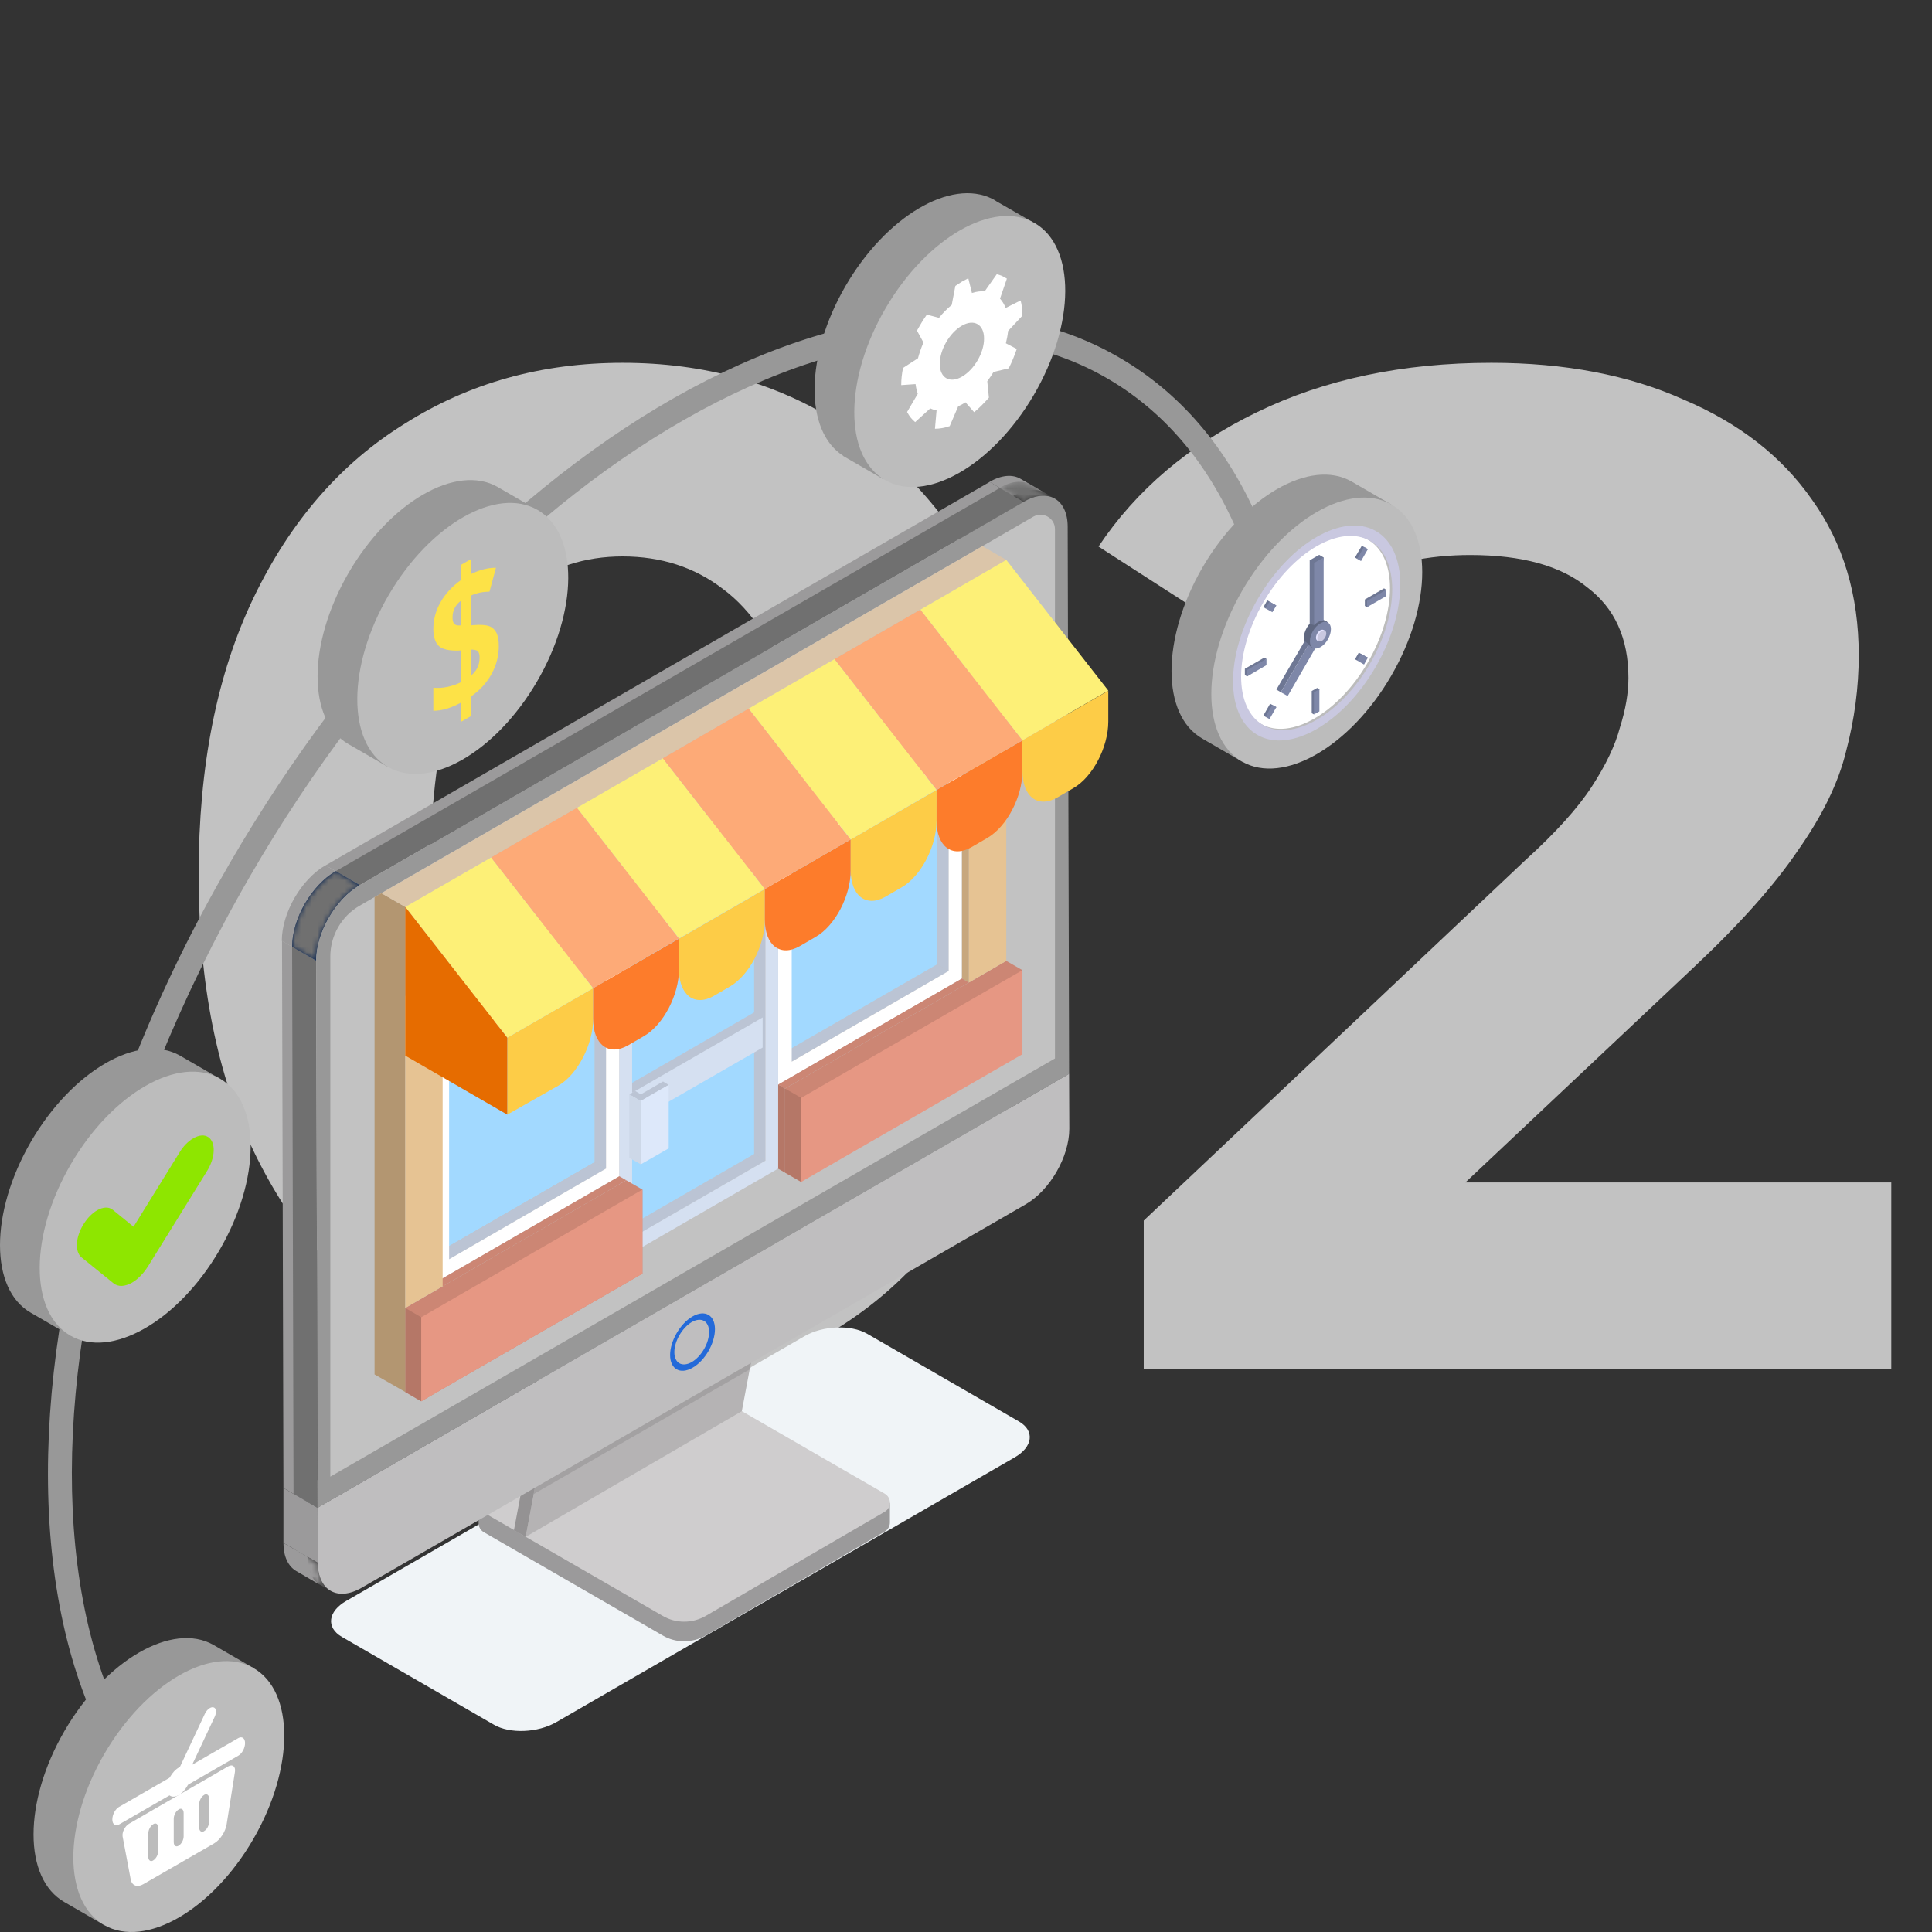 <svg width="350" height="350" viewBox="0 0 350 350" fill="none" xmlns="http://www.w3.org/2000/svg">
<rect x="0" y="0" width="350" height="350" fill="#333333" stroke="none"/>
<path d="M112.784 251.072C98.107 251.072 84.965 247.488 73.36 240.32C61.755 232.981 52.624 222.4 45.968 208.576C39.312 194.752 35.984 178.027 35.984 158.4C35.984 138.773 39.312 122.048 45.968 108.224C52.624 94.4 61.755 83.904 73.36 76.736C84.965 69.397 98.107 65.728 112.784 65.728C127.632 65.728 140.773 69.397 152.208 76.736C163.813 83.904 172.944 94.4 179.6 108.224C186.256 122.048 189.584 138.773 189.584 158.4C189.584 178.027 186.256 194.752 179.6 208.576C172.944 222.4 163.813 232.981 152.208 240.32C140.773 247.488 127.632 251.072 112.784 251.072ZM112.784 216C119.781 216 125.84 214.037 130.96 210.112C136.251 206.187 140.347 199.957 143.248 191.424C146.32 182.891 147.856 171.883 147.856 158.4C147.856 144.917 146.32 133.909 143.248 125.376C140.347 116.843 136.251 110.613 130.96 106.688C125.84 102.763 119.781 100.8 112.784 100.8C105.957 100.8 99.899 102.763 94.608 106.688C89.488 110.613 85.392 116.843 82.32 125.376C79.419 133.909 77.968 144.917 77.968 158.4C77.968 171.883 79.419 182.891 82.32 191.424C85.392 199.957 89.488 206.187 94.608 210.112C99.899 214.037 105.957 216 112.784 216ZM207.198 248V221.12L276.318 155.84C281.779 150.891 285.79 146.453 288.35 142.528C290.91 138.603 292.617 135.019 293.47 131.776C294.494 128.533 295.006 125.547 295.006 122.816C295.006 115.648 292.531 110.187 287.582 106.432C282.803 102.507 275.721 100.544 266.334 100.544C258.825 100.544 251.827 101.995 245.342 104.896C239.027 107.797 233.651 112.32 229.214 118.464L199.006 99.008C205.833 88.768 215.39 80.661 227.678 74.688C239.966 68.715 254.131 65.728 270.174 65.728C283.486 65.728 295.091 67.947 304.99 72.384C315.059 76.651 322.825 82.709 328.286 90.56C333.918 98.411 336.734 107.797 336.734 118.72C336.734 124.523 335.966 130.325 334.43 136.128C333.065 141.76 330.163 147.733 325.726 154.048C321.459 160.363 315.145 167.445 306.782 175.296L249.438 229.312L241.502 214.208H342.622V248H207.198Z" fill="#C2C2C2"/>
<g clip-path="url(#clip0_30_3587)">
<path d="M55.702 282.037L51.347 279.512C51.347 282.001 52.225 283.757 53.653 284.599L58.008 287.125C56.581 286.283 55.702 284.526 55.702 282.037Z" fill="#9B9A9B"/>
<path d="M55.666 272.083L51.347 269.557V279.512L55.702 282.037L55.666 272.083Z" fill="#9B9A9B"/>
<path d="M189.249 89.275L184.894 86.75C183.466 85.908 181.453 86.018 179.258 87.299L183.613 89.824C185.845 88.543 187.822 88.433 189.249 89.275Z" fill="#9B9A9B"/>
<path d="M55.41 172.975L51.091 170.45L51.347 269.557L55.666 272.083L55.41 172.975Z" fill="#9B9A9B"/>
<path d="M183.613 89.824L179.294 87.299L58.996 156.762L63.315 159.287L183.613 89.824Z" fill="#9B9A9B"/>
<path d="M63.315 159.287L58.96 156.762C54.568 159.287 51.054 165.399 51.054 170.45L55.41 172.975C55.41 167.924 58.96 161.812 63.315 159.287Z" fill="#9B9A9B"/>
<path d="M89.482 312.45L61.924 296.53C59.033 294.847 59.399 291.919 62.729 290.016L145.734 242.072C149.064 240.133 154.151 239.95 157.043 241.596L184.601 257.517C187.492 259.2 187.126 262.128 183.796 264.031L100.791 311.975C97.461 313.914 92.374 314.134 89.482 312.45Z" fill="#F0F4F7"/>
<path d="M90.544 272.595L120.042 255.467C122.457 254.076 125.458 254.04 127.874 255.467L156.494 272.01L161.215 272.266V275.816C161.215 276.438 160.885 277.097 160.263 277.463L127.874 296.274C125.458 297.665 122.457 297.701 120.042 296.274L87.653 277.572C87.03 277.206 86.701 276.584 86.701 275.926V272.376L90.544 272.595Z" fill="#9B9A9B"/>
<path d="M127.874 251.881L160.263 270.582C161.544 271.314 161.544 273.144 160.263 273.876L127.874 292.724C125.458 294.115 122.457 294.151 120.042 292.724L87.653 274.022C86.372 273.29 86.372 271.461 87.653 270.729L120.042 251.881C122.457 250.49 125.422 250.49 127.874 251.881Z" fill="#CFCDCE"/>
<path d="M95.228 278.414L134.388 255.65L144.05 204.376L104.927 227.104L95.228 278.414Z" fill="#B5B3B4"/>
<path d="M135.816 248.074L144.05 204.376L104.927 227.104L96.692 270.655L135.816 248.074Z" fill="#A3A1A2"/>
<path d="M103.353 222.749L93.106 277.207L95.228 278.414L104.89 227.104C103.902 225.969 103.28 224.395 103.316 223.078C103.353 222.968 103.353 222.858 103.353 222.749Z" fill="#949293"/>
<path d="M143.355 198.594C143.904 198.264 144.636 198.338 145.478 198.813L145.551 198.85C147.161 199.838 148.405 202.144 148.332 203.974C148.296 204.815 148.003 205.438 147.49 205.73L108.33 228.494C108.843 228.202 109.136 227.616 109.172 226.738C109.245 224.908 108.001 222.639 106.391 221.614L106.318 221.577C105.476 221.102 104.744 221.065 104.195 221.358L143.355 198.594Z" fill="#848B92"/>
<path d="M106.318 221.541C104.854 220.699 103.609 221.211 103.39 222.712C103.39 222.822 103.353 222.932 103.353 223.041C103.317 224.359 103.975 225.933 104.927 227.067C105.293 227.506 105.695 227.872 106.135 228.128C106.171 228.165 106.208 228.165 106.281 228.202C107.855 229.117 109.136 228.421 109.172 226.665C109.245 224.835 108.001 222.566 106.391 221.541C106.354 221.577 106.354 221.577 106.318 221.541Z" fill="#9FA7B0"/>
<mask id="mask0_30_3587" style="mask-type:luminance" maskUnits="userSpaceOnUse" x="53" y="280" width="7" height="9">
<path d="M55.519 285.661L59.874 288.186C58.447 287.344 57.569 285.587 57.569 283.099L53.214 280.573C53.214 283.099 54.092 284.855 55.519 285.661Z" fill="white"/>
</mask>
<g mask="url(#mask0_30_3587)">
<path d="M57.569 283.099L53.214 280.573C53.214 283.062 54.092 284.819 55.519 285.661L59.874 288.186C58.447 287.381 57.569 285.624 57.569 283.099Z" fill="#9B9A9B"/>
</g>
<path d="M57.532 273.144L53.177 270.619L53.214 280.573L57.569 283.099L57.532 273.144Z" fill="#9B9A9B"/>
<path d="M193.677 194.531L189.322 192.006L53.177 270.619L57.532 273.144L193.677 194.531Z" fill="#908F90"/>
<path d="M57.532 273.144L57.569 283.099C57.569 288.113 61.156 290.162 65.511 287.637L185.809 218.174C190.2 215.648 193.714 209.536 193.714 204.486L193.677 194.531L57.532 273.144Z" fill="#BFBEBF"/>
<path d="M125.458 238.486C127.691 237.205 129.521 238.229 129.521 240.791C129.521 243.353 127.727 246.501 125.458 247.781C123.226 249.062 121.396 248.038 121.396 245.476C121.396 242.914 123.226 239.766 125.458 238.486Z" fill="#236AD9"/>
<path d="M125.312 239.51C127.069 238.522 128.459 239.327 128.459 241.304C128.459 243.317 127.069 245.732 125.312 246.757C123.555 247.745 122.165 246.94 122.165 244.963C122.165 242.951 123.592 240.535 125.312 239.51Z" fill="#BFBEBF"/>
<mask id="mask1_30_3587" style="mask-type:luminance" maskUnits="userSpaceOnUse" x="181" y="87" width="11" height="4">
<path d="M191.115 90.336L186.76 87.811C185.333 86.969 183.32 87.079 181.124 88.36L185.479 90.885C187.675 89.641 189.688 89.531 191.115 90.336Z" fill="white"/>
</mask>
<g mask="url(#mask1_30_3587)">
<path d="M191.115 90.336L186.76 87.811C185.333 86.969 183.32 87.079 181.124 88.36L185.479 90.885C187.675 89.641 189.688 89.531 191.115 90.336Z" fill="#707070"/>
</g>
<path d="M57.276 174.036L52.921 171.511L53.177 270.619L57.532 273.144L57.276 174.036Z" fill="#707070"/>
<path d="M185.479 90.922L181.124 88.397L60.826 157.823L65.181 160.349L185.479 90.922Z" fill="#707070"/>
<path d="M65.181 160.349L60.826 157.823C56.434 160.349 52.921 166.461 52.921 171.511L57.276 174.036C57.276 169.022 60.789 162.874 65.181 160.349Z" fill="#001E4F"/>
<mask id="mask2_30_3587" style="mask-type:luminance" maskUnits="userSpaceOnUse" x="52" y="157" width="14" height="18">
<path d="M65.181 160.349L60.826 157.823C56.434 160.349 52.921 166.461 52.921 171.511L57.276 174.036C57.276 169.022 60.789 162.874 65.181 160.349Z" fill="white"/>
</mask>
<g mask="url(#mask2_30_3587)">
<path d="M65.181 160.349L60.826 157.823C56.434 160.349 52.921 166.461 52.921 171.511L57.276 174.036C57.276 169.022 60.789 162.874 65.181 160.349Z" fill="#707070"/>
</g>
<path d="M65.181 160.349C60.789 162.874 57.276 168.986 57.276 174.036L57.532 273.144L193.677 194.531L193.421 95.424C193.421 90.41 189.834 88.36 185.479 90.885L65.181 160.349Z" fill="#989898"/>
<path d="M191.115 95.863V191.75L59.838 267.508V173.304C59.838 169.498 61.851 165.985 65.145 164.082L67.853 162.508L69.061 161.813L177.977 98.937L187.199 93.594C188.956 92.606 191.115 93.85 191.115 95.863Z" fill="#C2C2C2"/>
<path d="M79.308 226.921L107.745 210.525V173.304L79.308 189.737V226.921Z" fill="#A2D9FF"/>
<path d="M79.308 226.921L107.745 210.525L109.794 211.696L81.358 228.128L79.308 226.921Z" fill="#BBC4D4"/>
<path d="M107.745 173.304V210.525L109.794 211.696V174.512L107.745 173.304Z" fill="#BBC4D4"/>
<path d="M141.342 191.091L169.779 174.695L171.865 175.903L143.428 192.299L141.342 191.091Z" fill="#BBC4D4"/>
<path d="M169.779 137.475V174.695L171.865 175.903V138.683L169.779 137.475Z" fill="#BBC4D4"/>
<path d="M136.621 156.616V209.061L138.67 210.269V157.823L136.621 156.616Z" fill="#BBC4D4"/>
<path d="M112.466 223.005L136.621 209.061L138.67 210.269L114.552 224.212L112.466 223.005Z" fill="#BBC4D4"/>
<path d="M78.942 189.517V232.301L112.21 213.087V170.303L78.942 189.517ZM109.794 211.696L81.358 228.128V190.908L109.794 174.512V211.696Z" fill="white"/>
<path d="M141.342 191.091L169.779 174.695V137.475L141.342 153.907V191.091Z" fill="#A2D9FF"/>
<path d="M140.976 153.724V196.508L174.244 177.294V134.51L140.976 153.724ZM171.865 175.903L143.428 192.335V155.079L171.865 138.646V175.903Z" fill="white"/>
<path d="M112.466 223.005L136.621 209.061V156.616L112.466 170.559V223.005Z" fill="#A2D9FF"/>
<path d="M112.466 202.802V197.349L136.621 183.405L138.158 184.32L112.466 202.802Z" fill="#BBC4D4"/>
<path d="M112.21 170.303V213.087V228.311L140.976 211.696V196.471V153.724L112.21 170.303ZM138.67 210.268L114.516 224.212V171.767L138.67 157.823V210.268Z" fill="#D5E0F1"/>
<path d="M114.003 203.681V198.264L138.158 184.32V189.774L114.003 203.681Z" fill="#D5E0F1"/>
<path d="M182.295 174.073L175.525 177.989L142.22 197.203V212.428L145.148 214.111L185.223 175.757L182.295 174.073Z" fill="#CC8674"/>
<path d="M145.148 198.887V214.111L142.22 212.428V197.203L145.148 198.887Z" fill="#B57767"/>
<path d="M140.976 196.471V211.732L142.22 212.428V197.203L140.976 196.471Z" fill="#B57767"/>
<path d="M174.28 144.721V177.257L175.525 177.989V145.453L174.28 144.721Z" fill="#C7A77E"/>
<path d="M140.976 196.471L174.28 177.257L175.525 177.989L142.22 197.203L140.976 196.471Z" fill="#CC8674"/>
<path d="M78.942 232.301L112.21 213.087L113.454 213.819L80.186 233.033L78.942 232.301Z" fill="#CC8674"/>
<path d="M113.454 213.818L80.186 233.032L73.416 236.948V252.173L76.307 253.857L116.382 230.727V215.502L113.454 213.818Z" fill="#CC8674"/>
<path d="M76.307 238.632V253.857L73.416 252.173V236.948L76.307 238.632Z" fill="#B57767"/>
<path d="M73.416 164.301V252.173L67.853 248.989V162.508L69.097 161.813L73.416 164.301Z" fill="#B39671"/>
<path d="M182.295 101.426L73.416 164.301L69.097 161.813L177.977 98.937L182.295 101.426Z" fill="#DBC5A9"/>
<path d="M185.223 175.756L178.416 179.672L145.148 198.886V214.111L185.223 190.981V175.756Z" fill="#E69783"/>
<path d="M83.078 234.716L76.307 238.632V253.857L116.382 230.727V215.502L83.078 234.716Z" fill="#E69783"/>
<path d="M73.416 180.441V236.948L80.186 233.032V190.249L113.454 171.035L142.22 154.42L175.525 135.206V177.989L182.295 174.073V117.565L73.416 180.441Z" fill="#E6C393"/>
<path d="M101.121 196.691L91.898 201.924V193.58V187.98L107.452 179.014V184.577C107.452 189.225 104.597 194.678 101.121 196.691Z" fill="#FDCC47"/>
<path d="M116.675 187.687L113.784 189.371C110.27 191.384 107.452 189.261 107.452 184.577V179.014L123.006 170.047V175.61C123.006 180.258 120.152 185.675 116.675 187.687Z" fill="#FD7C2B"/>
<path d="M132.229 178.721L129.338 180.404C125.824 182.417 123.006 180.295 123.006 175.61V170.047L138.56 161.081V166.643C138.56 171.291 135.706 176.708 132.229 178.721Z" fill="#FDCC47"/>
<path d="M147.783 169.718L144.892 171.401C141.379 173.414 138.56 171.292 138.56 166.607V161.044L154.115 152.078V157.64C154.115 162.288 151.297 167.705 147.783 169.718Z" fill="#FD7C2B"/>
<path d="M163.337 160.751L160.446 162.435C156.933 164.448 154.115 162.325 154.115 157.64V152.077L169.669 143.111V148.674C169.669 153.322 166.851 158.738 163.337 160.751Z" fill="#FDCC47"/>
<path d="M107.452 179.014L91.898 187.98L73.416 164.301L88.97 155.335L107.452 179.014Z" fill="#FDF077"/>
<path d="M91.898 187.98V201.924L73.416 191.237V164.301L91.898 187.98Z" fill="#E66C00"/>
<path d="M123.006 170.011L107.452 179.014L88.97 155.335L104.524 146.332L123.006 170.011Z" fill="#FDAA77"/>
<path d="M138.56 161.044L123.006 170.011L104.524 146.332L120.078 137.365L138.56 161.044Z" fill="#FDF077"/>
<path d="M154.115 152.077L138.56 161.044L120.078 137.365L135.633 128.362L154.115 152.077Z" fill="#FDAA77"/>
<path d="M169.669 143.074L154.115 152.078L135.633 128.362L151.187 119.395L169.669 143.074Z" fill="#FDF077"/>
<path d="M178.892 151.785L176 153.468C172.487 155.481 169.669 153.358 169.669 148.674V143.111L185.223 134.144V139.707C185.223 144.319 182.405 149.735 178.892 151.785Z" fill="#FD7C2B"/>
<path d="M194.446 142.782L191.555 144.465C188.041 146.478 185.223 144.355 185.223 139.671V134.108L200.777 125.141V130.704C200.777 135.352 197.959 140.769 194.446 142.782Z" fill="#FDCC47"/>
<path d="M185.223 134.108L169.669 143.074L151.187 119.395L166.741 110.429L185.223 134.108Z" fill="#FDAA77"/>
<path d="M200.777 125.105L185.223 134.108L166.741 110.429L182.295 101.426L200.777 125.105Z" fill="#FDF077"/>
<path d="M121.14 196.544L116.089 199.435L115.064 198.85L120.115 195.922L121.14 196.544Z" fill="#BBC4D4"/>
<path d="M114.003 198.264L116.089 199.435L117.114 198.85L115.064 197.642L114.003 198.264Z" fill="#BBC4D4"/>
<path d="M114.003 209.756L116.089 210.927V199.435L114.003 198.264V209.756Z" fill="#CDD8E8"/>
<path d="M121.14 208.036L116.089 210.927V199.435L121.14 196.544V208.036Z" fill="#DDE8FA"/>
<path d="M252.051 91.398L244.841 87.226C237.375 82.98 225.298 89.971 217.832 102.816C210.366 115.699 210.366 129.57 217.832 133.815L225.042 137.987L227.165 134.327C233.35 132.351 240.047 126.495 244.841 118.224C249.636 109.953 251.356 101.243 249.965 94.948L252.051 91.398Z" fill="#989898"/>
<path d="M252.051 91.398C259.517 95.643 259.517 109.514 252.051 122.396C244.585 135.279 232.508 142.233 225.042 137.987C217.576 133.742 217.576 119.871 225.042 106.989C232.508 94.106 244.585 87.116 252.051 91.398Z" fill="#BCBCBC"/>
<path d="M247.806 97.766C242.463 94.728 233.789 99.706 228.445 108.928C223.102 118.151 223.102 128.106 228.445 131.143C233.789 134.181 242.463 129.204 247.806 119.981C253.149 110.758 253.149 100.803 247.806 97.766Z" fill="white"/>
<path d="M249.233 96.192C243.304 92.825 233.716 98.352 227.823 108.562C221.894 118.773 221.894 129.753 227.823 133.156C233.752 136.523 243.341 130.997 249.233 120.786C255.162 110.575 255.162 99.559 249.233 96.192ZM228.848 131.363C223.505 128.325 223.505 118.371 228.848 109.148C234.191 99.925 242.865 94.911 248.208 97.986C253.552 101.023 253.552 110.978 248.208 120.201C242.865 129.423 234.191 134.437 228.848 131.363Z" fill="#C9C8E0"/>
<path d="M240.01 113.357C240.01 114.564 239.169 116.028 238.107 116.614C237.046 117.2 236.204 116.724 236.204 115.553C236.204 114.345 237.046 112.881 238.107 112.295C239.169 111.673 240.01 112.149 240.01 113.357Z" fill="#5F6780"/>
<path d="M240.596 112.771L239.498 112.149L236.826 116.76L237.888 117.383L240.596 112.771Z" fill="#5F6780"/>
<path d="M238.071 113.247L237.266 113.027V101.499L238.986 100.511L239.791 100.987L238.071 113.247Z" fill="#6E7794"/>
<path d="M236.351 116.138L237.083 116.724L232.032 125.398L231.227 124.922L236.351 116.138Z" fill="#6E7794"/>
<path d="M239.791 114.821L238.071 115.809V101.975L239.791 100.987V114.821Z" fill="#7E87A8"/>
<path d="M238.583 114.125L239.791 114.821L233.276 126.093L232.032 125.398L238.583 114.125Z" fill="#7E87A8"/>
<path d="M240.706 113.723C240.706 114.93 239.864 116.394 238.803 116.98C237.741 117.566 236.9 117.09 236.9 115.919C236.9 114.711 237.741 113.247 238.803 112.661C239.827 112.076 240.706 112.552 240.706 113.723Z" fill="#5F6780"/>
<path d="M240.596 112.771L240.193 112.552L237.412 117.126L237.888 117.383L240.596 112.771Z" fill="#5F6780"/>
<path d="M238.034 129.423L237.632 129.204V125.178L238.62 124.629L239.022 124.848L238.034 129.423Z" fill="#6E7794"/>
<path d="M225.518 122.287V121.152L229.031 119.139L229.434 119.359L225.92 122.543L225.518 122.287Z" fill="#6E7794"/>
<path d="M250.734 106.586L251.136 106.842L247.659 109.99L247.257 109.77V108.599L250.734 106.586Z" fill="#6E7794"/>
<path d="M247.403 118.92L247.806 119.139L245.866 119.652L245.464 119.432L246.159 118.224L247.403 118.92Z" fill="#6E7794"/>
<path d="M228.885 109.99L229.58 108.745L230.824 109.477L231.227 109.697L229.251 110.209L228.885 109.99Z" fill="#6E7794"/>
<path d="M231.227 128.106L229.251 129.863L228.885 129.606L230.092 127.484L230.824 127.886L231.227 128.106Z" fill="#6E7794"/>
<path d="M246.708 98.864L247.403 99.266L247.806 99.486L245.866 101.243L245.464 100.987L246.708 98.864Z" fill="#6E7794"/>
<path d="M239.022 128.874L238.034 129.423V125.434L239.022 124.849V128.874Z" fill="#7E87A8"/>
<path d="M225.92 122.543V121.372L229.434 119.359V120.493L225.92 122.543Z" fill="#7E87A8"/>
<path d="M251.136 106.842V107.977L247.659 109.99V108.855L251.136 106.842Z" fill="#7E87A8"/>
<path d="M247.806 119.139L247.11 120.384L245.866 119.652L246.562 118.444L247.806 119.139Z" fill="#7E87A8"/>
<path d="M229.251 110.209L229.983 109.002L231.227 109.697L230.495 110.905L229.251 110.209Z" fill="#7E87A8"/>
<path d="M229.983 130.265L229.251 129.863L230.495 127.703L231.227 128.106L229.983 130.265Z" fill="#7E87A8"/>
<path d="M247.11 99.084L247.806 99.486L246.562 101.645L245.866 101.243L247.11 99.084Z" fill="#7E87A8"/>
<path d="M241.108 113.979C241.108 115.187 240.267 116.651 239.205 117.236C238.144 117.822 237.302 117.346 237.302 116.175C237.302 114.967 238.144 113.503 239.205 112.918C240.23 112.295 241.108 112.771 241.108 113.979Z" fill="#7E87A8"/>
<path d="M240.047 114.272L239.791 114.125C239.644 114.052 239.461 114.052 239.205 114.162C238.766 114.418 238.4 115.04 238.4 115.516C238.4 115.772 238.473 115.919 238.62 116.028L238.876 116.175L238.949 116.065C239.022 116.065 239.095 116.028 239.205 115.955C239.644 115.699 240.01 115.077 240.01 114.601C240.01 114.528 240.01 114.455 239.974 114.382L240.047 114.272Z" fill="#E5E4FF"/>
<path d="M240.267 114.747C240.267 115.26 239.901 115.845 239.461 116.102C239.022 116.358 238.656 116.138 238.656 115.662C238.656 115.15 239.022 114.564 239.461 114.308C239.901 114.052 240.267 114.272 240.267 114.747Z" fill="#C9C8E0"/>
<path d="M45.894 302.166L38.684 297.994C31.218 293.749 19.141 300.739 11.675 313.585C4.209 326.467 4.209 340.338 11.675 344.584L18.885 348.756L21.007 345.096C27.192 343.12 33.89 337.264 38.684 328.993C43.479 320.722 45.199 312.011 43.808 305.716L45.894 302.166Z" fill="#989898"/>
<path d="M45.894 302.166C53.36 306.412 53.36 320.282 45.894 333.165C38.428 346.047 26.351 353.001 18.885 348.756C11.419 344.51 11.419 330.64 18.885 317.757C26.351 304.911 38.428 297.921 45.894 302.166Z" fill="#BCBCBC"/>
<path d="M41.356 319.99L23.386 330.384C22.618 330.823 22.069 331.957 22.215 332.726L23.679 340.485C23.899 341.619 24.887 341.985 25.985 341.326L38.757 333.97C39.892 333.311 40.843 331.848 41.063 330.457L42.564 320.978C42.71 320.026 42.124 319.551 41.356 319.99ZM28.656 335.361C28.656 335.983 28.254 336.752 27.778 337.008L27.741 337.044C27.266 337.337 26.863 337.008 26.863 336.386V332.14C26.863 331.518 27.266 330.75 27.741 330.493L27.778 330.457C28.254 330.164 28.656 330.457 28.656 331.116V335.361ZM33.268 332.689C33.268 333.311 32.865 334.08 32.389 334.336L32.353 334.373C31.877 334.666 31.474 334.373 31.474 333.714V329.469C31.474 328.846 31.877 328.078 32.353 327.822L32.389 327.785C32.865 327.492 33.268 327.785 33.268 328.444V332.689ZM37.879 330.054C37.879 330.676 37.477 331.445 37.001 331.701L36.964 331.738C36.488 332.03 36.086 331.701 36.086 331.079V326.834C36.086 326.211 36.488 325.443 36.964 325.187L37.001 325.15C37.477 324.894 37.879 325.187 37.879 325.809V330.054Z" fill="white"/>
<path d="M43.186 314.866L21.556 327.346C20.898 327.712 20.349 328.737 20.349 329.615C20.349 330.493 20.898 330.896 21.556 330.53L43.186 318.05C43.844 317.684 44.394 316.659 44.394 315.781C44.394 314.903 43.844 314.5 43.186 314.866Z" fill="white"/>
<path d="M34.549 321.454C34.549 322.808 33.597 324.491 32.389 325.187C31.182 325.882 30.23 325.333 30.23 323.942C30.23 322.588 31.182 320.905 32.389 320.209C33.597 319.514 34.549 320.099 34.549 321.454Z" fill="white"/>
<path d="M31.694 324.162C31.182 324.015 31.108 323.284 31.474 322.478L37.111 310.474C37.477 309.706 38.172 309.157 38.684 309.303C39.197 309.449 39.27 310.181 38.904 310.987L33.268 322.991C32.902 323.759 32.206 324.272 31.694 324.162Z" fill="white"/>
<path d="M226.872 97.217C225.774 97.656 224.529 97.144 224.054 96.046C218.637 83.566 210.622 74.27 200.228 68.341C187.639 61.168 171.938 59.484 154.883 63.51L153.895 59.264C172.011 54.946 188.81 56.776 202.351 64.535C213.623 70.939 222.26 80.967 228.043 94.362C228.555 95.46 228.006 96.741 226.872 97.217Z" fill="#989898"/>
<path d="M186.943 40.16L180.502 36.464C180.392 36.391 180.282 36.318 180.173 36.244C180.099 36.208 179.99 36.135 179.916 36.098L179.77 36.025C172.267 32.255 160.483 39.209 153.163 51.835C145.843 64.462 145.697 78.076 152.761 82.578V82.614L159.97 86.786L161.837 83.529C168.168 81.772 175.195 75.807 180.173 67.243C185.15 58.679 186.797 49.639 185.15 43.308L186.943 40.16Z" fill="#989898"/>
<path d="M187.297 71.528C194.806 58.686 194.88 44.76 187.464 40.424C180.048 36.089 167.95 42.985 160.442 55.828C152.933 68.671 152.859 82.597 160.275 86.932C167.691 91.268 179.789 84.371 187.297 71.528Z" fill="#BCBCBC"/>
<path d="M182.625 59.96C182.551 60.692 182.405 61.461 182.222 62.193L184.198 63.217C183.796 64.388 183.32 65.596 182.734 66.731L179.99 67.389C179.624 67.975 179.258 68.524 178.855 69.073L179.148 72.037C178.306 72.989 177.428 73.904 176.476 74.672L174.902 72.879C174.683 73.025 174.463 73.172 174.244 73.282C174.024 73.391 173.804 73.501 173.585 73.611L172.048 77.198C171.096 77.527 170.218 77.674 169.376 77.674L169.669 74.343C169.266 74.27 168.9 74.16 168.534 73.977L165.789 76.466C165.204 75.99 164.728 75.404 164.326 74.636L166.265 71.342C166.082 70.83 165.936 70.207 165.863 69.585L163.264 69.768C163.264 68.743 163.374 67.719 163.594 66.657L166.302 64.901C166.558 63.949 166.887 62.998 167.29 62.046L166.119 59.887C166.668 58.899 167.253 57.91 167.912 56.995L170.108 57.581C170.803 56.703 171.609 55.898 172.414 55.239L173.073 51.799C173.475 51.542 173.841 51.286 174.244 51.03C174.646 50.81 175.049 50.591 175.415 50.408L176.074 53.08C176.879 52.823 177.684 52.714 178.379 52.787L180.575 49.676C181.234 49.822 181.856 50.115 182.405 50.481L181.161 54.104C181.563 54.544 181.929 55.129 182.185 55.788L184.894 54.434C185.113 55.239 185.223 56.154 185.223 57.178L182.625 59.96ZM174.28 68.231C176.513 66.95 178.306 63.839 178.269 61.314C178.269 58.752 176.44 57.727 174.244 59.008C172.011 60.289 170.218 63.4 170.254 65.962C170.254 68.487 172.084 69.512 174.28 68.231Z" fill="white"/>
<path d="M63.681 131.07L60.204 128.435C87.25 92.788 120.481 67.865 151.699 59.777C152.87 59.484 154.078 60.216 154.334 61.387C154.59 62.558 153.895 63.693 152.761 63.986C122.494 71.854 90.141 96.192 63.681 131.07Z" fill="#989898"/>
<path d="M97.351 92.386L90.141 88.214C82.675 83.968 70.598 90.959 63.132 103.804C55.666 116.687 55.666 130.558 63.132 134.803L70.342 138.975L72.464 135.315C78.649 133.339 85.347 127.483 90.141 119.212C94.936 110.941 96.656 102.231 95.265 95.936L97.351 92.386Z" fill="#989898"/>
<path d="M97.263 123.508C104.771 110.665 104.846 96.739 97.43 92.403C90.014 88.068 77.915 94.964 70.407 107.807C62.899 120.65 62.825 134.576 70.241 138.911C77.657 143.247 89.755 136.351 97.263 123.508Z" fill="#BCBCBC"/>
<path d="M89.922 114.601C90.214 115.186 90.361 115.992 90.361 117.016C90.361 118.81 89.922 120.53 89.043 122.104C88.165 123.714 86.921 125.068 85.274 126.203V129.753L83.553 130.741V127.264C81.687 128.289 80.004 128.764 78.503 128.764V124.592C79.308 124.665 80.113 124.629 81.028 124.446C81.907 124.263 82.748 123.97 83.553 123.567V117.822L83.041 117.858C81.358 117.895 80.186 117.639 79.528 117.053C78.869 116.467 78.503 115.406 78.503 113.942C78.503 112.222 78.942 110.612 79.82 109.075C80.699 107.537 81.943 106.183 83.553 105.049V102.304L85.274 101.316V104.024C86.811 103.255 88.311 102.853 89.848 102.853L88.677 107.171C87.396 107.208 86.298 107.428 85.31 107.903V113.283C85.603 113.247 85.786 113.247 85.786 113.247C87.03 113.137 87.982 113.21 88.604 113.43C89.153 113.613 89.592 114.015 89.922 114.601ZM85.274 122.433C86.335 121.591 86.884 120.493 86.884 119.102C86.884 118.59 86.774 118.224 86.591 118.005C86.408 117.785 85.969 117.675 85.274 117.675V122.433ZM83.517 113.283V108.818C82.492 109.587 81.98 110.612 81.98 111.856C81.98 112.442 82.09 112.844 82.346 113.064C82.565 113.283 82.968 113.357 83.517 113.283Z" fill="#FDE247"/>
<path d="M15.993 308.937C3.989 279.366 6.88 236.253 23.899 192.921L27.961 194.531C11.345 236.802 8.418 278.707 20.019 307.253C20.458 308.351 19.983 309.596 18.885 310.108C17.787 310.584 16.469 310.071 15.993 308.937Z" fill="#989898"/>
<path d="M39.819 195.41L32.609 191.237C25.143 186.992 13.066 193.982 5.6 206.828C-1.867 219.711 -1.867 233.581 5.6 237.827L12.809 241.999L14.932 238.339C21.117 236.363 27.815 230.507 32.609 222.236C37.403 213.965 39.123 205.255 37.733 198.96L39.819 195.41Z" fill="#989898"/>
<path d="M39.727 226.536C47.236 213.693 47.31 199.767 39.894 195.431C32.478 191.096 20.38 197.992 12.871 210.835C5.363 223.678 5.289 237.604 12.705 241.94C20.121 246.275 32.219 239.379 39.727 226.536Z" fill="#BCBCBC"/>
<path d="M17.567 219.272C16.762 219.747 15.92 220.553 15.261 221.577C13.688 223.956 13.468 226.738 14.786 227.799L20.568 232.484C21.447 233.179 22.654 233.069 23.899 232.374C24.923 231.788 25.948 230.763 26.79 229.446L37.513 212.135C39.014 209.719 39.123 206.975 37.769 206.023C37.037 205.511 36.049 205.62 35.024 206.206C34.146 206.718 33.268 207.56 32.572 208.695L24.191 222.236L20.422 219.162C19.69 218.576 18.628 218.649 17.567 219.272Z" fill="#8EE600"/>
<path d="M25.985 193.726C24.85 193.287 24.301 192.006 24.74 190.871C29.425 179.197 35.098 167.632 41.612 156.396C47.285 146.624 53.543 137.182 60.204 128.398L63.681 131.033C57.13 139.671 50.945 148.967 45.382 158.592C38.977 169.608 33.414 181.027 28.766 192.482C28.327 193.616 27.083 194.165 25.985 193.726Z" fill="#989898"/>
</g>
<defs>
<clipPath id="clip0_30_3587">
<rect width="257.651" height="315" fill="white" transform="translate(0 35)"/>
</clipPath>
</defs>
</svg>
